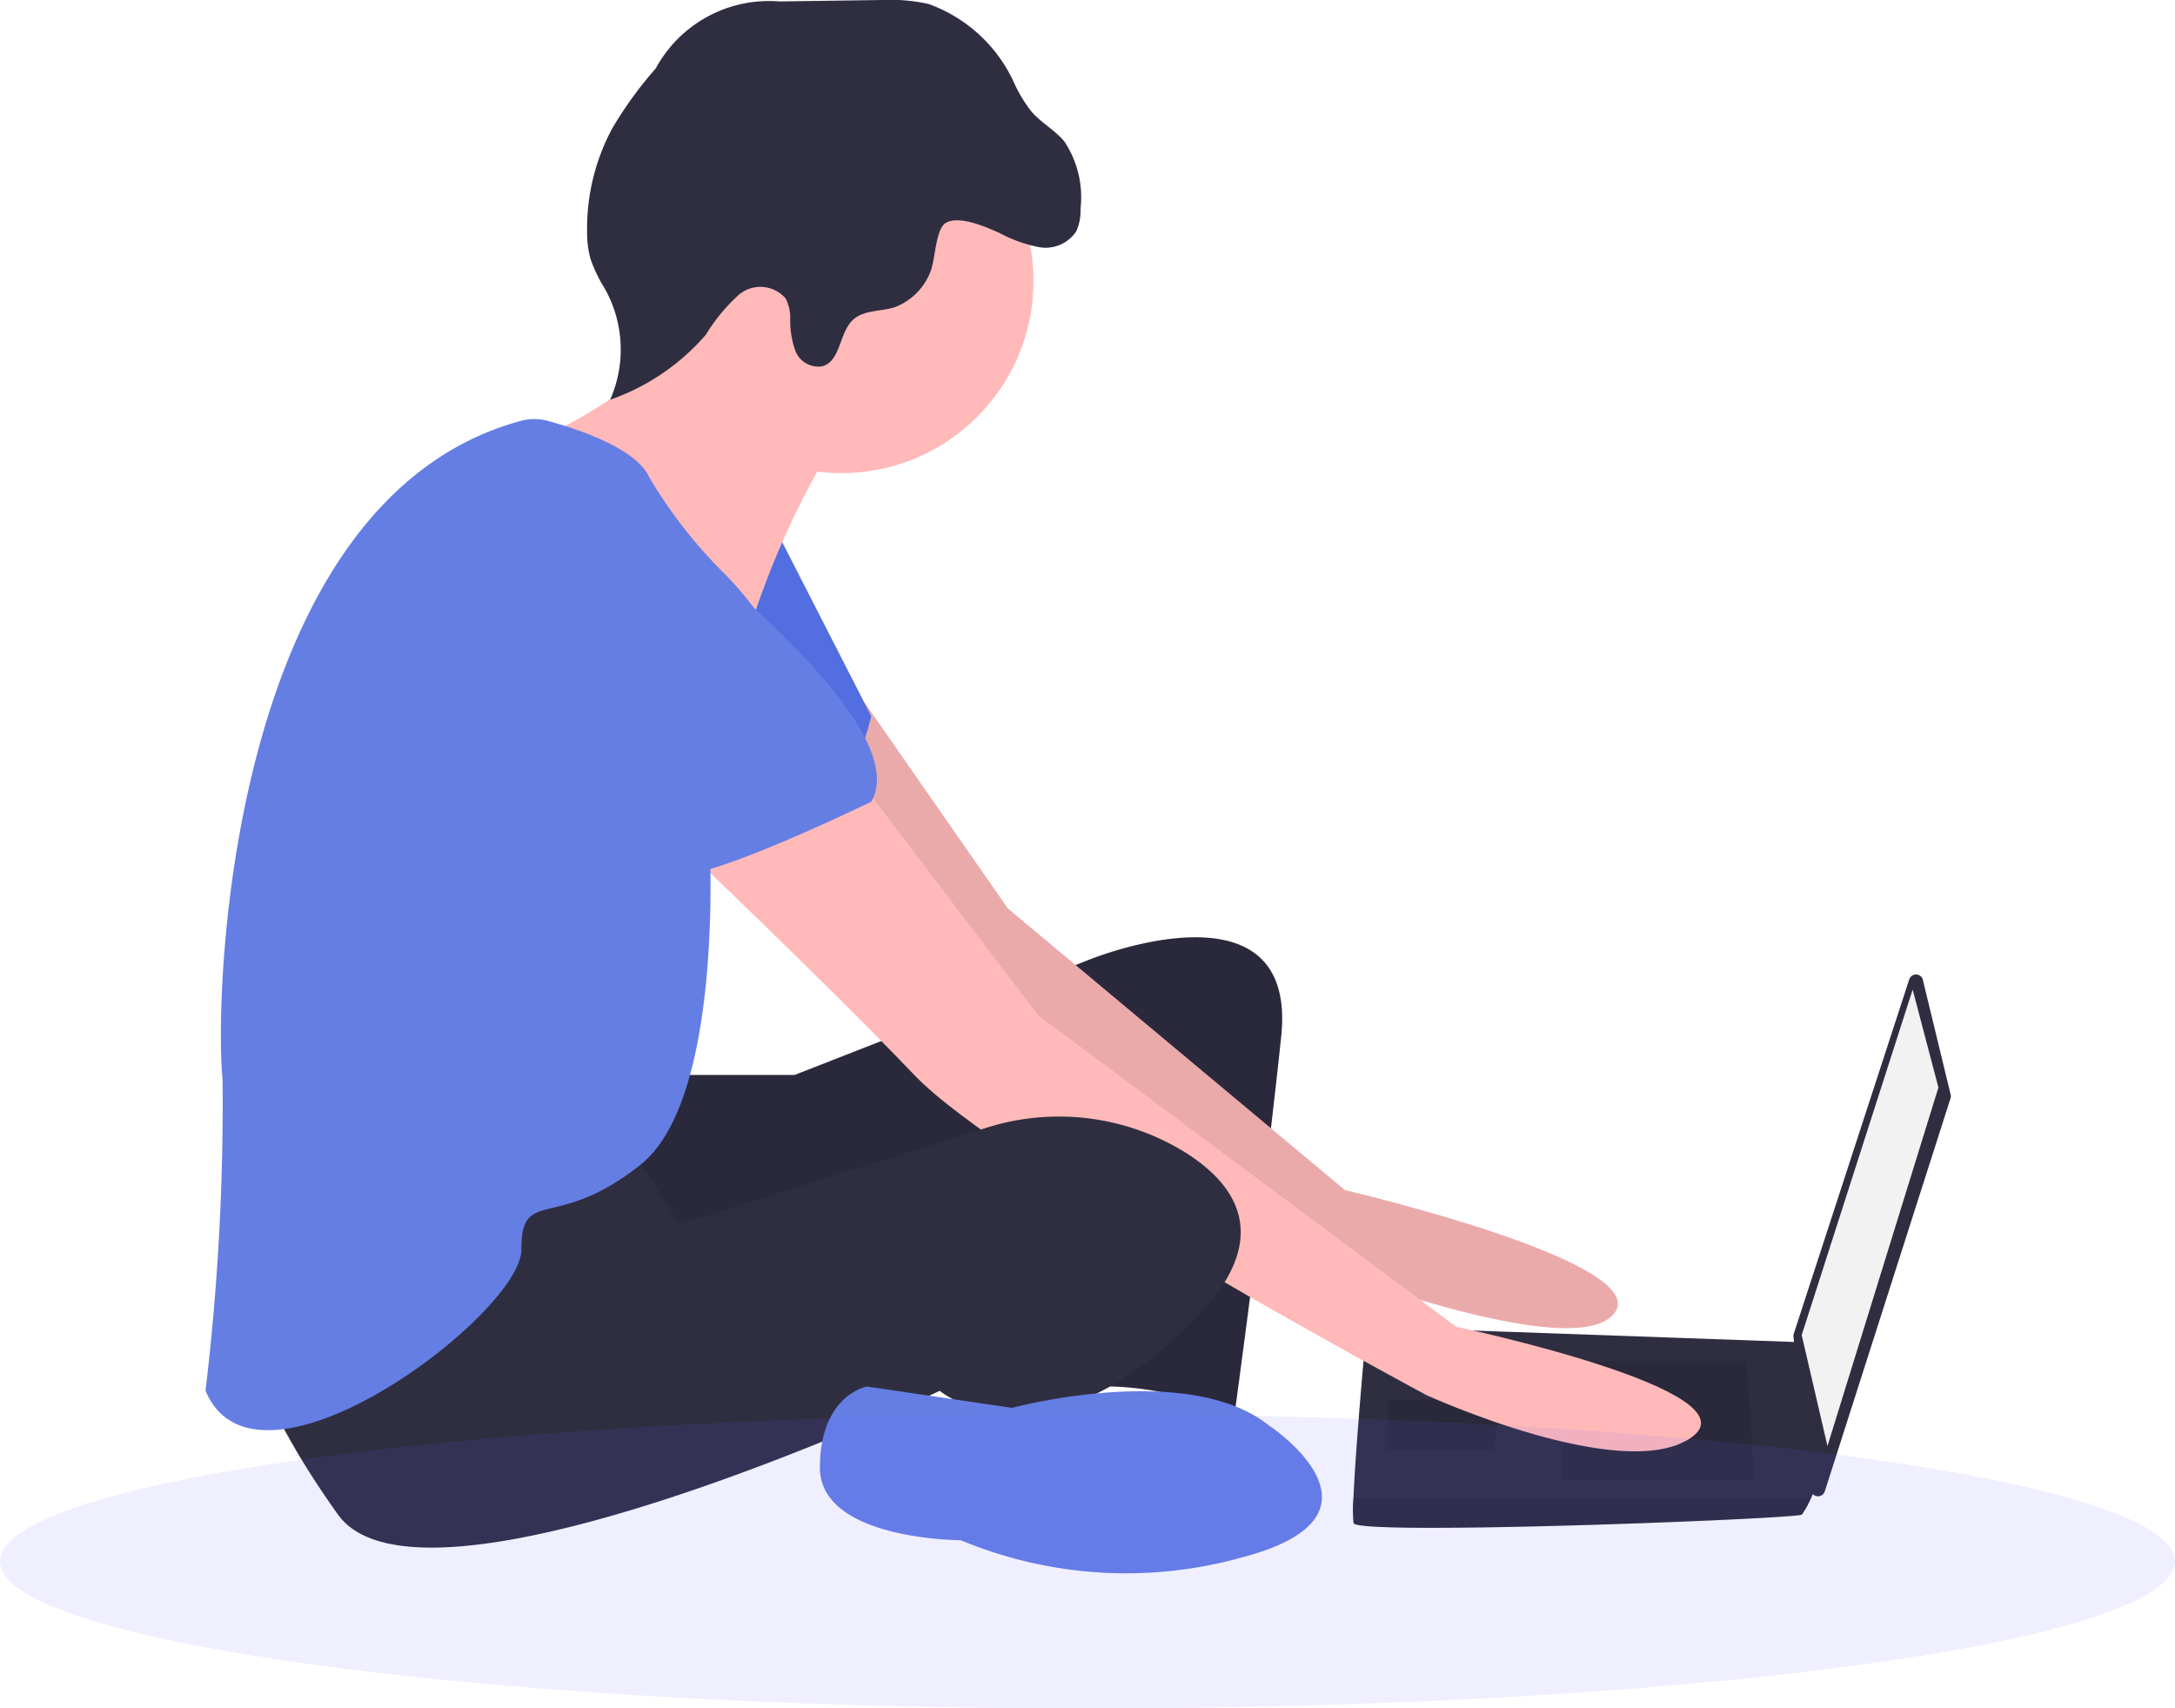 <svg xmlns="http://www.w3.org/2000/svg" width="42.207" height="33.149" viewBox="0 0 42.207 33.149">
  <g id="Groupe_3906" data-name="Groupe 3906" transform="translate(37.828 -329.003)">
    <g id="Groupe_3815" data-name="Groupe 3815" transform="translate(-33.84 329.003)">
      <path id="Tracé_1873" data-name="Tracé 1873" d="M175.878,634.42H178.2l5.715-2.236s4.058-1.656,3.727,1.491-.911,7.371-.911,7.371a5.942,5.942,0,0,0-2.816-.58c-.994.248-.331-5.052-.331-5.052s-8.116,3.892-8.862,3.4-.911-3.975-.911-3.975Z" transform="translate(-166.768 -613.562)" fill="#2f2e41"/>
      <path id="Tracé_1874" data-name="Tracé 1874" d="M175.878,634.42H178.2l5.715-2.236s4.058-1.656,3.727,1.491-.911,7.371-.911,7.371a5.942,5.942,0,0,0-2.816-.58c-.994.248-.331-5.052-.331-5.052s-8.116,3.892-8.862,3.4-.911-3.975-.911-3.975Z" transform="translate(-166.768 -613.562)" opacity="0.1"/>
      <path id="Tracé_1875" data-name="Tracé 1875" d="M233.782,558.82l2.806,4.032,6.543,5.466s6.046,1.408,5.218,2.4-5.88-.994-5.88-.994-7.537-5.466-7.785-5.88-2.981-4.307-2.981-4.307Z" transform="translate(-221.018 -545.225)" fill="#ebaaaa"/>
      <path id="Tracé_1877" data-name="Tracé 1877" d="M197.594,507.092l1.822,3.561s-.414,1.739-1.077,1.9-3.478-2.153-3.478-2.153Z" transform="translate(-186.496 -496.753)" fill="#d0cde1"/>
      <path id="Tracé_1878" data-name="Tracé 1878" d="M197.594,507.092l1.822,3.561s-.414,1.739-1.077,1.9-3.478-2.153-3.478-2.153Z" transform="translate(-186.496 -496.753)" fill="#526ee0"/>
      <path id="Tracé_1879" data-name="Tracé 1879" d="M553.987,643.323l.538,2.22a.138.138,0,0,1,0,.075l-2.441,7.63a.139.139,0,0,1-.27-.027l-.338-2.972a.138.138,0,0,1,.006-.059l2.241-6.878a.139.139,0,0,1,.266.01Z" transform="translate(-520.661 -624.31)" fill="#2f2e41"/>
      <path id="Tracé_1880" data-name="Tracé 1880" d="M494.249,575.493l.5,1.9-2.153,6.957-.5-2.153Z" transform="translate(-461.121 -556.292)" fill="#f2f2f2"/>
      <path id="Tracé_1881" data-name="Tracé 1881" d="M415.712,755.635c.083.249,8.613-.083,8.7-.166a1.792,1.792,0,0,0,.182-.331c.078-.166.149-.331.149-.331l-.331-2.682-8.448-.3s-.211,2.273-.254,3.313A2.487,2.487,0,0,0,415.712,755.635Z" transform="translate(-393.433 -726.081)" fill="#2f2e41"/>
      <path id="Tracé_1882" data-name="Tracé 1882" d="M421.974,689.965l.166,2.319h-3.727v-2.319Z" transform="translate(-392.076 -663.559)" opacity="0.1"/>
      <path id="Tracé_1883" data-name="Tracé 1883" d="M366.62,701.74l.022,0-.105,1h-2.07v-.994Z" transform="translate(-341.526 -674.589)" opacity="0.1"/>
      <path id="Tracé_1884" data-name="Tracé 1884" d="M415.712,804.952c.083.248,8.613-.083,8.7-.166a1.8,1.8,0,0,0,.182-.331h-8.884A2.485,2.485,0,0,0,415.712,804.952Z" transform="translate(-393.433 -775.399)" opacity="0.1"/>
      <circle id="Ellipse_887" data-name="Ellipse 887" cx="3.727" cy="3.727" r="3.727" transform="translate(8.613 1.726)" fill="#ffb9b9"/>
      <path id="Tracé_1885" data-name="Tracé 1885" d="M169.613,434.3a16.693,16.693,0,0,0-1.491,3.313c-.248,1.159-3.727-2.319-3.727-2.319l-.456-1.2s3.271-1.532,3.023-2.774S169.613,434.3,169.613,434.3Z" transform="translate(-157.522 -425.537)" fill="#ffb9b9"/>
      <path id="Tracé_1886" data-name="Tracé 1886" d="M205.415,584.722l3.4,4.472,8.116,6.046s5.88,1.242,4.555,2.153-5.135-.828-5.135-.828-8.2-4.39-9.938-6.212-4.969-4.886-4.969-4.886Z" transform="translate(-192.66 -569.496)" fill="#ffb9b9"/>
      <path id="Tracé_1887" data-name="Tracé 1887" d="M82.5,687.563l.994,1.574,5.931-1.866a4.664,4.664,0,0,1,3.883.468c1.035.652,1.7,1.687.207,3.22-2.982,3.064-4.969,1.408-4.969,1.408s-10.021,4.721-11.678,2.4-1.739-3.478-1.739-3.478S81.5,687.314,82.5,687.563Z" transform="translate(-74.298 -665.38)" fill="#2f2e41"/>
      <path id="Tracé_1888" data-name="Tracé 1888" d="M260.134,770.99s2.65,1.739-.5,2.568a8.338,8.338,0,0,1-5.466-.331s-2.733,0-2.733-1.408.911-1.574.911-1.574l2.816.414S258.56,769.748,260.134,770.99Z" transform="translate(-239.512 -743.342)" fill="#657ee4"/>
      <path id="Tracé_1889" data-name="Tracé 1889" d="M187.677,347.349a2.779,2.779,0,0,0,.781.28.713.713,0,0,0,.72-.309.969.969,0,0,0,.082-.438,1.951,1.951,0,0,0-.311-1.3c-.183-.224-.451-.365-.641-.584a2.759,2.759,0,0,1-.324-.529,2.9,2.9,0,0,0-1.676-1.56,3.634,3.634,0,0,0-.978-.075l-1.913.027a2.5,2.5,0,0,0-2.4,1.3,7.5,7.5,0,0,0-.846,1.167,4.1,4.1,0,0,0-.486,2.007,1.879,1.879,0,0,0,.069.531,2.947,2.947,0,0,0,.209.459,2.406,2.406,0,0,1,.168,2.265,4.352,4.352,0,0,0,1.859-1.263,3.483,3.483,0,0,1,.646-.78.647.647,0,0,1,.9.075.809.809,0,0,1,.091.379,1.737,1.737,0,0,0,.1.64.479.479,0,0,0,.521.3c.361-.1.326-.655.6-.906.211-.191.536-.154.807-.241a1.2,1.2,0,0,0,.688-.677c.1-.23.1-.832.3-.957C186.9,347,187.452,347.248,187.677,347.349Z" transform="translate(-172.28 -342.833)" fill="#2f2e41"/>
      <path id="Tracé_1890" data-name="Tracé 1890" d="M68.091,472.067a.983.983,0,0,1,.512,0c.532.143,1.723.521,1.979,1.1a9.275,9.275,0,0,0,1.491,1.9s1.574,1.574,1.242,2.65a7.338,7.338,0,0,1-1.574,2.319s.331,5.135-1.325,6.46-2.319.414-2.319,1.656-5.135,5.135-6.129,2.733a46.825,46.825,0,0,0,.331-6.046C62.136,483.291,62.375,473.615,68.091,472.067Z" transform="translate(-61.968 -463.902)" fill="#657ee4"/>
      <path id="Tracé_1891" data-name="Tracé 1891" d="M143.883,502.538s5.052,3.727,4.141,5.3c0,0-3.064,1.491-3.727,1.408s-3.23-2.982-3.893-3.23S139.41,501.3,143.883,502.538Z" transform="translate(-135.104 -492.282)" fill="#657ee4"/>
    </g>
    <ellipse id="Ellipse_919" data-name="Ellipse 919" cx="21.103" cy="2.855" rx="21.103" ry="2.855" transform="translate(-37.828 356.443)" fill="#6c63ff" opacity="0.1"/>
  </g>
</svg>
